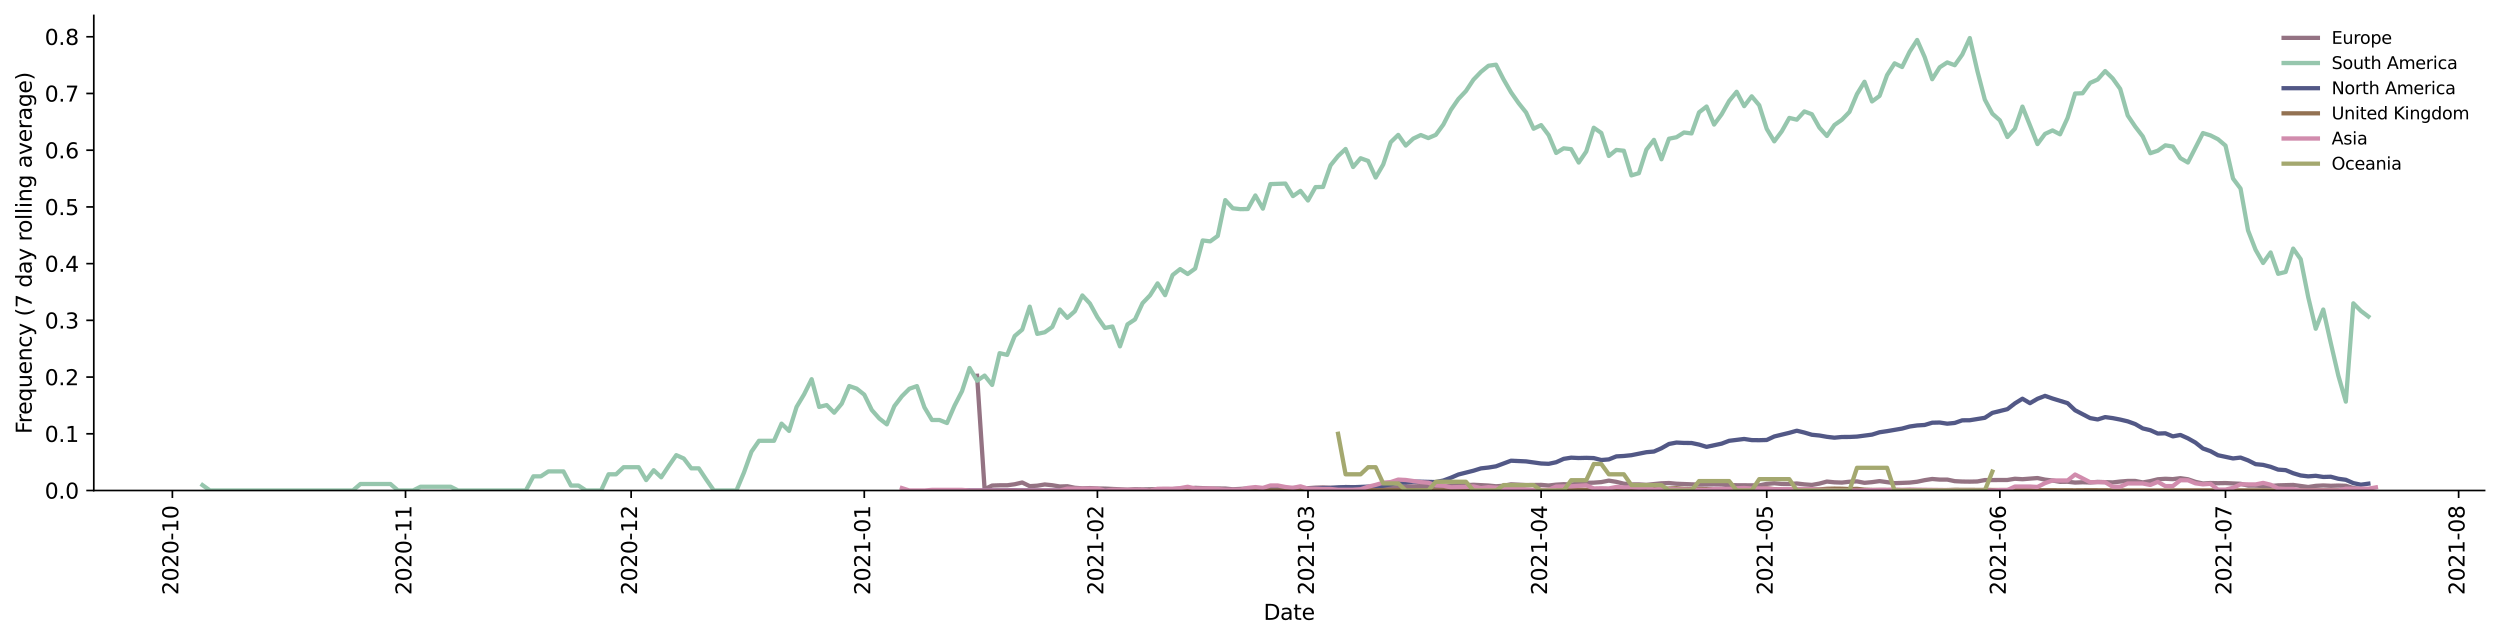 <?xml version="1.0" encoding="utf-8" standalone="no"?>
<!DOCTYPE svg PUBLIC "-//W3C//DTD SVG 1.1//EN"
  "http://www.w3.org/Graphics/SVG/1.1/DTD/svg11.dtd">
<svg height="298.621pt" version="1.1" viewBox="0 0 1166.981 298.621" width="1166.981pt" xmlns="http://www.w3.org/2000/svg" xmlns:xlink="http://www.w3.org/1999/xlink">
 <defs>
  <style type="text/css">*{stroke-linecap:butt;stroke-linejoin:round;}</style>
 </defs>
 <g id="figure_1">
  <g id="patch_1">
   <path d="M 0 298.621 
L 1166.981 298.621 
L 1166.981 0 
L 0 0 
z
" style="fill:#ffffff;"/>
  </g>
  <g id="axes_1">
   <g id="patch_2">
    <path d="M 43.781 228.96 
L 1159.781 228.96 
L 1159.781 7.2 
L 43.781 7.2 
z
" style="fill:#ffffff;"/>
   </g>
   <g id="matplotlib.axis_1">
    <g id="xtick_1">
     <g id="line2d_1">
      <defs>
       <path d="M 0 0 
L 0 3.5 
" id="m484cca2b25" style="stroke:#000000;stroke-width:0.8;"/>
      </defs>
      <g>
       <use style="stroke:#000000;stroke-width:0.8;" x="80.466" xlink:href="#m484cca2b25" y="228.96"/>
      </g>
     </g>
     <g id="text_1">
      <!-- 2020-10 -->
      <g transform="translate(83.226 277.743)rotate(-90)scale(0.1 -0.1)">
       <defs>
        <path d="M 1228 531 
L 3431 531 
L 3431 0 
L 469 0 
L 469 531 
Q 828 903 1448 1529 
Q 2069 2156 2228 2338 
Q 2531 2678 2651 2914 
Q 2772 3150 2772 3378 
Q 2772 3750 2511 3984 
Q 2250 4219 1831 4219 
Q 1534 4219 1204 4116 
Q 875 4013 500 3803 
L 500 4441 
Q 881 4594 1212 4672 
Q 1544 4750 1819 4750 
Q 2544 4750 2975 4387 
Q 3406 4025 3406 3419 
Q 3406 3131 3298 2873 
Q 3191 2616 2906 2266 
Q 2828 2175 2409 1742 
Q 1991 1309 1228 531 
z
" id="DejaVuSans-32" transform="scale(0.016)"/>
        <path d="M 2034 4250 
Q 1547 4250 1301 3770 
Q 1056 3291 1056 2328 
Q 1056 1369 1301 889 
Q 1547 409 2034 409 
Q 2525 409 2770 889 
Q 3016 1369 3016 2328 
Q 3016 3291 2770 3770 
Q 2525 4250 2034 4250 
z
M 2034 4750 
Q 2819 4750 3233 4129 
Q 3647 3509 3647 2328 
Q 3647 1150 3233 529 
Q 2819 -91 2034 -91 
Q 1250 -91 836 529 
Q 422 1150 422 2328 
Q 422 3509 836 4129 
Q 1250 4750 2034 4750 
z
" id="DejaVuSans-30" transform="scale(0.016)"/>
        <path d="M 313 2009 
L 1997 2009 
L 1997 1497 
L 313 1497 
L 313 2009 
z
" id="DejaVuSans-2d" transform="scale(0.016)"/>
        <path d="M 794 531 
L 1825 531 
L 1825 4091 
L 703 3866 
L 703 4441 
L 1819 4666 
L 2450 4666 
L 2450 531 
L 3481 531 
L 3481 0 
L 794 0 
L 794 531 
z
" id="DejaVuSans-31" transform="scale(0.016)"/>
       </defs>
       <use xlink:href="#DejaVuSans-32"/>
       <use x="63.623" xlink:href="#DejaVuSans-30"/>
       <use x="127.246" xlink:href="#DejaVuSans-32"/>
       <use x="190.869" xlink:href="#DejaVuSans-30"/>
       <use x="254.492" xlink:href="#DejaVuSans-2d"/>
       <use x="290.576" xlink:href="#DejaVuSans-31"/>
       <use x="354.199" xlink:href="#DejaVuSans-30"/>
      </g>
     </g>
    </g>
    <g id="xtick_2">
     <g id="line2d_2">
      <g>
       <use style="stroke:#000000;stroke-width:0.8;" x="189.293" xlink:href="#m484cca2b25" y="228.96"/>
      </g>
     </g>
     <g id="text_2">
      <!-- 2020-11 -->
      <g transform="translate(192.052 277.743)rotate(-90)scale(0.1 -0.1)">
       <use xlink:href="#DejaVuSans-32"/>
       <use x="63.623" xlink:href="#DejaVuSans-30"/>
       <use x="127.246" xlink:href="#DejaVuSans-32"/>
       <use x="190.869" xlink:href="#DejaVuSans-30"/>
       <use x="254.492" xlink:href="#DejaVuSans-2d"/>
       <use x="290.576" xlink:href="#DejaVuSans-31"/>
       <use x="354.199" xlink:href="#DejaVuSans-31"/>
      </g>
     </g>
    </g>
    <g id="xtick_3">
     <g id="line2d_3">
      <g>
       <use style="stroke:#000000;stroke-width:0.8;" x="294.609" xlink:href="#m484cca2b25" y="228.96"/>
      </g>
     </g>
     <g id="text_3">
      <!-- 2020-12 -->
      <g transform="translate(297.369 277.743)rotate(-90)scale(0.1 -0.1)">
       <use xlink:href="#DejaVuSans-32"/>
       <use x="63.623" xlink:href="#DejaVuSans-30"/>
       <use x="127.246" xlink:href="#DejaVuSans-32"/>
       <use x="190.869" xlink:href="#DejaVuSans-30"/>
       <use x="254.492" xlink:href="#DejaVuSans-2d"/>
       <use x="290.576" xlink:href="#DejaVuSans-31"/>
       <use x="354.199" xlink:href="#DejaVuSans-32"/>
      </g>
     </g>
    </g>
    <g id="xtick_4">
     <g id="line2d_4">
      <g>
       <use style="stroke:#000000;stroke-width:0.8;" x="403.436" xlink:href="#m484cca2b25" y="228.96"/>
      </g>
     </g>
     <g id="text_4">
      <!-- 2021-01 -->
      <g transform="translate(406.195 277.743)rotate(-90)scale(0.1 -0.1)">
       <use xlink:href="#DejaVuSans-32"/>
       <use x="63.623" xlink:href="#DejaVuSans-30"/>
       <use x="127.246" xlink:href="#DejaVuSans-32"/>
       <use x="190.869" xlink:href="#DejaVuSans-31"/>
       <use x="254.492" xlink:href="#DejaVuSans-2d"/>
       <use x="290.576" xlink:href="#DejaVuSans-30"/>
       <use x="354.199" xlink:href="#DejaVuSans-31"/>
      </g>
     </g>
    </g>
    <g id="xtick_5">
     <g id="line2d_5">
      <g>
       <use style="stroke:#000000;stroke-width:0.8;" x="512.263" xlink:href="#m484cca2b25" y="228.96"/>
      </g>
     </g>
     <g id="text_5">
      <!-- 2021-02 -->
      <g transform="translate(515.022 277.743)rotate(-90)scale(0.1 -0.1)">
       <use xlink:href="#DejaVuSans-32"/>
       <use x="63.623" xlink:href="#DejaVuSans-30"/>
       <use x="127.246" xlink:href="#DejaVuSans-32"/>
       <use x="190.869" xlink:href="#DejaVuSans-31"/>
       <use x="254.492" xlink:href="#DejaVuSans-2d"/>
       <use x="290.576" xlink:href="#DejaVuSans-30"/>
       <use x="354.199" xlink:href="#DejaVuSans-32"/>
      </g>
     </g>
    </g>
    <g id="xtick_6">
     <g id="line2d_6">
      <g>
       <use style="stroke:#000000;stroke-width:0.8;" x="610.558" xlink:href="#m484cca2b25" y="228.96"/>
      </g>
     </g>
     <g id="text_6">
      <!-- 2021-03 -->
      <g transform="translate(613.317 277.743)rotate(-90)scale(0.1 -0.1)">
       <defs>
        <path d="M 2597 2516 
Q 3050 2419 3304 2112 
Q 3559 1806 3559 1356 
Q 3559 666 3084 287 
Q 2609 -91 1734 -91 
Q 1441 -91 1130 -33 
Q 819 25 488 141 
L 488 750 
Q 750 597 1062 519 
Q 1375 441 1716 441 
Q 2309 441 2620 675 
Q 2931 909 2931 1356 
Q 2931 1769 2642 2001 
Q 2353 2234 1838 2234 
L 1294 2234 
L 1294 2753 
L 1863 2753 
Q 2328 2753 2575 2939 
Q 2822 3125 2822 3475 
Q 2822 3834 2567 4026 
Q 2313 4219 1838 4219 
Q 1578 4219 1281 4162 
Q 984 4106 628 3988 
L 628 4550 
Q 988 4650 1302 4700 
Q 1616 4750 1894 4750 
Q 2613 4750 3031 4423 
Q 3450 4097 3450 3541 
Q 3450 3153 3228 2886 
Q 3006 2619 2597 2516 
z
" id="DejaVuSans-33" transform="scale(0.016)"/>
       </defs>
       <use xlink:href="#DejaVuSans-32"/>
       <use x="63.623" xlink:href="#DejaVuSans-30"/>
       <use x="127.246" xlink:href="#DejaVuSans-32"/>
       <use x="190.869" xlink:href="#DejaVuSans-31"/>
       <use x="254.492" xlink:href="#DejaVuSans-2d"/>
       <use x="290.576" xlink:href="#DejaVuSans-30"/>
       <use x="354.199" xlink:href="#DejaVuSans-33"/>
      </g>
     </g>
    </g>
    <g id="xtick_7">
     <g id="line2d_7">
      <g>
       <use style="stroke:#000000;stroke-width:0.8;" x="719.384" xlink:href="#m484cca2b25" y="228.96"/>
      </g>
     </g>
     <g id="text_7">
      <!-- 2021-04 -->
      <g transform="translate(722.144 277.743)rotate(-90)scale(0.1 -0.1)">
       <defs>
        <path d="M 2419 4116 
L 825 1625 
L 2419 1625 
L 2419 4116 
z
M 2253 4666 
L 3047 4666 
L 3047 1625 
L 3713 1625 
L 3713 1100 
L 3047 1100 
L 3047 0 
L 2419 0 
L 2419 1100 
L 313 1100 
L 313 1709 
L 2253 4666 
z
" id="DejaVuSans-34" transform="scale(0.016)"/>
       </defs>
       <use xlink:href="#DejaVuSans-32"/>
       <use x="63.623" xlink:href="#DejaVuSans-30"/>
       <use x="127.246" xlink:href="#DejaVuSans-32"/>
       <use x="190.869" xlink:href="#DejaVuSans-31"/>
       <use x="254.492" xlink:href="#DejaVuSans-2d"/>
       <use x="290.576" xlink:href="#DejaVuSans-30"/>
       <use x="354.199" xlink:href="#DejaVuSans-34"/>
      </g>
     </g>
    </g>
    <g id="xtick_8">
     <g id="line2d_8">
      <g>
       <use style="stroke:#000000;stroke-width:0.8;" x="824.7" xlink:href="#m484cca2b25" y="228.96"/>
      </g>
     </g>
     <g id="text_8">
      <!-- 2021-05 -->
      <g transform="translate(827.46 277.743)rotate(-90)scale(0.1 -0.1)">
       <defs>
        <path d="M 691 4666 
L 3169 4666 
L 3169 4134 
L 1269 4134 
L 1269 2991 
Q 1406 3038 1543 3061 
Q 1681 3084 1819 3084 
Q 2600 3084 3056 2656 
Q 3513 2228 3513 1497 
Q 3513 744 3044 326 
Q 2575 -91 1722 -91 
Q 1428 -91 1123 -41 
Q 819 9 494 109 
L 494 744 
Q 775 591 1075 516 
Q 1375 441 1709 441 
Q 2250 441 2565 725 
Q 2881 1009 2881 1497 
Q 2881 1984 2565 2268 
Q 2250 2553 1709 2553 
Q 1456 2553 1204 2497 
Q 953 2441 691 2322 
L 691 4666 
z
" id="DejaVuSans-35" transform="scale(0.016)"/>
       </defs>
       <use xlink:href="#DejaVuSans-32"/>
       <use x="63.623" xlink:href="#DejaVuSans-30"/>
       <use x="127.246" xlink:href="#DejaVuSans-32"/>
       <use x="190.869" xlink:href="#DejaVuSans-31"/>
       <use x="254.492" xlink:href="#DejaVuSans-2d"/>
       <use x="290.576" xlink:href="#DejaVuSans-30"/>
       <use x="354.199" xlink:href="#DejaVuSans-35"/>
      </g>
     </g>
    </g>
    <g id="xtick_9">
     <g id="line2d_9">
      <g>
       <use style="stroke:#000000;stroke-width:0.8;" x="933.527" xlink:href="#m484cca2b25" y="228.96"/>
      </g>
     </g>
     <g id="text_9">
      <!-- 2021-06 -->
      <g transform="translate(936.286 277.743)rotate(-90)scale(0.1 -0.1)">
       <defs>
        <path d="M 2113 2584 
Q 1688 2584 1439 2293 
Q 1191 2003 1191 1497 
Q 1191 994 1439 701 
Q 1688 409 2113 409 
Q 2538 409 2786 701 
Q 3034 994 3034 1497 
Q 3034 2003 2786 2293 
Q 2538 2584 2113 2584 
z
M 3366 4563 
L 3366 3988 
Q 3128 4100 2886 4159 
Q 2644 4219 2406 4219 
Q 1781 4219 1451 3797 
Q 1122 3375 1075 2522 
Q 1259 2794 1537 2939 
Q 1816 3084 2150 3084 
Q 2853 3084 3261 2657 
Q 3669 2231 3669 1497 
Q 3669 778 3244 343 
Q 2819 -91 2113 -91 
Q 1303 -91 875 529 
Q 447 1150 447 2328 
Q 447 3434 972 4092 
Q 1497 4750 2381 4750 
Q 2619 4750 2861 4703 
Q 3103 4656 3366 4563 
z
" id="DejaVuSans-36" transform="scale(0.016)"/>
       </defs>
       <use xlink:href="#DejaVuSans-32"/>
       <use x="63.623" xlink:href="#DejaVuSans-30"/>
       <use x="127.246" xlink:href="#DejaVuSans-32"/>
       <use x="190.869" xlink:href="#DejaVuSans-31"/>
       <use x="254.492" xlink:href="#DejaVuSans-2d"/>
       <use x="290.576" xlink:href="#DejaVuSans-30"/>
       <use x="354.199" xlink:href="#DejaVuSans-36"/>
      </g>
     </g>
    </g>
    <g id="xtick_10">
     <g id="line2d_10">
      <g>
       <use style="stroke:#000000;stroke-width:0.8;" x="1038.843" xlink:href="#m484cca2b25" y="228.96"/>
      </g>
     </g>
     <g id="text_10">
      <!-- 2021-07 -->
      <g transform="translate(1041.603 277.743)rotate(-90)scale(0.1 -0.1)">
       <defs>
        <path d="M 525 4666 
L 3525 4666 
L 3525 4397 
L 1831 0 
L 1172 0 
L 2766 4134 
L 525 4134 
L 525 4666 
z
" id="DejaVuSans-37" transform="scale(0.016)"/>
       </defs>
       <use xlink:href="#DejaVuSans-32"/>
       <use x="63.623" xlink:href="#DejaVuSans-30"/>
       <use x="127.246" xlink:href="#DejaVuSans-32"/>
       <use x="190.869" xlink:href="#DejaVuSans-31"/>
       <use x="254.492" xlink:href="#DejaVuSans-2d"/>
       <use x="290.576" xlink:href="#DejaVuSans-30"/>
       <use x="354.199" xlink:href="#DejaVuSans-37"/>
      </g>
     </g>
    </g>
    <g id="xtick_11">
     <g id="line2d_11">
      <g>
       <use style="stroke:#000000;stroke-width:0.8;" x="1147.67" xlink:href="#m484cca2b25" y="228.96"/>
      </g>
     </g>
     <g id="text_11">
      <!-- 2021-08 -->
      <g transform="translate(1150.429 277.743)rotate(-90)scale(0.1 -0.1)">
       <defs>
        <path d="M 2034 2216 
Q 1584 2216 1326 1975 
Q 1069 1734 1069 1313 
Q 1069 891 1326 650 
Q 1584 409 2034 409 
Q 2484 409 2743 651 
Q 3003 894 3003 1313 
Q 3003 1734 2745 1975 
Q 2488 2216 2034 2216 
z
M 1403 2484 
Q 997 2584 770 2862 
Q 544 3141 544 3541 
Q 544 4100 942 4425 
Q 1341 4750 2034 4750 
Q 2731 4750 3128 4425 
Q 3525 4100 3525 3541 
Q 3525 3141 3298 2862 
Q 3072 2584 2669 2484 
Q 3125 2378 3379 2068 
Q 3634 1759 3634 1313 
Q 3634 634 3220 271 
Q 2806 -91 2034 -91 
Q 1263 -91 848 271 
Q 434 634 434 1313 
Q 434 1759 690 2068 
Q 947 2378 1403 2484 
z
M 1172 3481 
Q 1172 3119 1398 2916 
Q 1625 2713 2034 2713 
Q 2441 2713 2670 2916 
Q 2900 3119 2900 3481 
Q 2900 3844 2670 4047 
Q 2441 4250 2034 4250 
Q 1625 4250 1398 4047 
Q 1172 3844 1172 3481 
z
" id="DejaVuSans-38" transform="scale(0.016)"/>
       </defs>
       <use xlink:href="#DejaVuSans-32"/>
       <use x="63.623" xlink:href="#DejaVuSans-30"/>
       <use x="127.246" xlink:href="#DejaVuSans-32"/>
       <use x="190.869" xlink:href="#DejaVuSans-31"/>
       <use x="254.492" xlink:href="#DejaVuSans-2d"/>
       <use x="290.576" xlink:href="#DejaVuSans-30"/>
       <use x="354.199" xlink:href="#DejaVuSans-38"/>
      </g>
     </g>
    </g>
    <g id="text_12">
     <!-- Date -->
     <g transform="translate(589.83 289.341)scale(0.1 -0.1)">
      <defs>
       <path d="M 1259 4147 
L 1259 519 
L 2022 519 
Q 2988 519 3436 956 
Q 3884 1394 3884 2338 
Q 3884 3275 3436 3711 
Q 2988 4147 2022 4147 
L 1259 4147 
z
M 628 4666 
L 1925 4666 
Q 3281 4666 3915 4102 
Q 4550 3538 4550 2338 
Q 4550 1131 3912 565 
Q 3275 0 1925 0 
L 628 0 
L 628 4666 
z
" id="DejaVuSans-44" transform="scale(0.016)"/>
       <path d="M 2194 1759 
Q 1497 1759 1228 1600 
Q 959 1441 959 1056 
Q 959 750 1161 570 
Q 1363 391 1709 391 
Q 2188 391 2477 730 
Q 2766 1069 2766 1631 
L 2766 1759 
L 2194 1759 
z
M 3341 1997 
L 3341 0 
L 2766 0 
L 2766 531 
Q 2569 213 2275 61 
Q 1981 -91 1556 -91 
Q 1019 -91 701 211 
Q 384 513 384 1019 
Q 384 1609 779 1909 
Q 1175 2209 1959 2209 
L 2766 2209 
L 2766 2266 
Q 2766 2663 2505 2880 
Q 2244 3097 1772 3097 
Q 1472 3097 1187 3025 
Q 903 2953 641 2809 
L 641 3341 
Q 956 3463 1253 3523 
Q 1550 3584 1831 3584 
Q 2591 3584 2966 3190 
Q 3341 2797 3341 1997 
z
" id="DejaVuSans-61" transform="scale(0.016)"/>
       <path d="M 1172 4494 
L 1172 3500 
L 2356 3500 
L 2356 3053 
L 1172 3053 
L 1172 1153 
Q 1172 725 1289 603 
Q 1406 481 1766 481 
L 2356 481 
L 2356 0 
L 1766 0 
Q 1100 0 847 248 
Q 594 497 594 1153 
L 594 3053 
L 172 3053 
L 172 3500 
L 594 3500 
L 594 4494 
L 1172 4494 
z
" id="DejaVuSans-74" transform="scale(0.016)"/>
       <path d="M 3597 1894 
L 3597 1613 
L 953 1613 
Q 991 1019 1311 708 
Q 1631 397 2203 397 
Q 2534 397 2845 478 
Q 3156 559 3463 722 
L 3463 178 
Q 3153 47 2828 -22 
Q 2503 -91 2169 -91 
Q 1331 -91 842 396 
Q 353 884 353 1716 
Q 353 2575 817 3079 
Q 1281 3584 2069 3584 
Q 2775 3584 3186 3129 
Q 3597 2675 3597 1894 
z
M 3022 2063 
Q 3016 2534 2758 2815 
Q 2500 3097 2075 3097 
Q 1594 3097 1305 2825 
Q 1016 2553 972 2059 
L 3022 2063 
z
" id="DejaVuSans-65" transform="scale(0.016)"/>
      </defs>
      <use xlink:href="#DejaVuSans-44"/>
      <use x="77.002" xlink:href="#DejaVuSans-61"/>
      <use x="138.281" xlink:href="#DejaVuSans-74"/>
      <use x="177.49" xlink:href="#DejaVuSans-65"/>
     </g>
    </g>
   </g>
   <g id="matplotlib.axis_2">
    <g id="ytick_1">
     <g id="line2d_12">
      <defs>
       <path d="M 0 0 
L -3.5 0 
" id="m035d9439de" style="stroke:#000000;stroke-width:0.8;"/>
      </defs>
      <g>
       <use style="stroke:#000000;stroke-width:0.8;" x="43.781" xlink:href="#m035d9439de" y="228.96"/>
      </g>
     </g>
     <g id="text_13">
      <!-- 0.0 -->
      <g transform="translate(20.878 232.759)scale(0.1 -0.1)">
       <defs>
        <path d="M 684 794 
L 1344 794 
L 1344 0 
L 684 0 
L 684 794 
z
" id="DejaVuSans-2e" transform="scale(0.016)"/>
       </defs>
       <use xlink:href="#DejaVuSans-30"/>
       <use x="63.623" xlink:href="#DejaVuSans-2e"/>
       <use x="95.41" xlink:href="#DejaVuSans-30"/>
      </g>
     </g>
    </g>
    <g id="ytick_2">
     <g id="line2d_13">
      <g>
       <use style="stroke:#000000;stroke-width:0.8;" x="43.781" xlink:href="#m035d9439de" y="202.485"/>
      </g>
     </g>
     <g id="text_14">
      <!-- 0.1 -->
      <g transform="translate(20.878 206.285)scale(0.1 -0.1)">
       <use xlink:href="#DejaVuSans-30"/>
       <use x="63.623" xlink:href="#DejaVuSans-2e"/>
       <use x="95.41" xlink:href="#DejaVuSans-31"/>
      </g>
     </g>
    </g>
    <g id="ytick_3">
     <g id="line2d_14">
      <g>
       <use style="stroke:#000000;stroke-width:0.8;" x="43.781" xlink:href="#m035d9439de" y="176.011"/>
      </g>
     </g>
     <g id="text_15">
      <!-- 0.2 -->
      <g transform="translate(20.878 179.81)scale(0.1 -0.1)">
       <use xlink:href="#DejaVuSans-30"/>
       <use x="63.623" xlink:href="#DejaVuSans-2e"/>
       <use x="95.41" xlink:href="#DejaVuSans-32"/>
      </g>
     </g>
    </g>
    <g id="ytick_4">
     <g id="line2d_15">
      <g>
       <use style="stroke:#000000;stroke-width:0.8;" x="43.781" xlink:href="#m035d9439de" y="149.536"/>
      </g>
     </g>
     <g id="text_16">
      <!-- 0.3 -->
      <g transform="translate(20.878 153.335)scale(0.1 -0.1)">
       <use xlink:href="#DejaVuSans-30"/>
       <use x="63.623" xlink:href="#DejaVuSans-2e"/>
       <use x="95.41" xlink:href="#DejaVuSans-33"/>
      </g>
     </g>
    </g>
    <g id="ytick_5">
     <g id="line2d_16">
      <g>
       <use style="stroke:#000000;stroke-width:0.8;" x="43.781" xlink:href="#m035d9439de" y="123.061"/>
      </g>
     </g>
     <g id="text_17">
      <!-- 0.4 -->
      <g transform="translate(20.878 126.861)scale(0.1 -0.1)">
       <use xlink:href="#DejaVuSans-30"/>
       <use x="63.623" xlink:href="#DejaVuSans-2e"/>
       <use x="95.41" xlink:href="#DejaVuSans-34"/>
      </g>
     </g>
    </g>
    <g id="ytick_6">
     <g id="line2d_17">
      <g>
       <use style="stroke:#000000;stroke-width:0.8;" x="43.781" xlink:href="#m035d9439de" y="96.587"/>
      </g>
     </g>
     <g id="text_18">
      <!-- 0.5 -->
      <g transform="translate(20.878 100.386)scale(0.1 -0.1)">
       <use xlink:href="#DejaVuSans-30"/>
       <use x="63.623" xlink:href="#DejaVuSans-2e"/>
       <use x="95.41" xlink:href="#DejaVuSans-35"/>
      </g>
     </g>
    </g>
    <g id="ytick_7">
     <g id="line2d_18">
      <g>
       <use style="stroke:#000000;stroke-width:0.8;" x="43.781" xlink:href="#m035d9439de" y="70.112"/>
      </g>
     </g>
     <g id="text_19">
      <!-- 0.6 -->
      <g transform="translate(20.878 73.911)scale(0.1 -0.1)">
       <use xlink:href="#DejaVuSans-30"/>
       <use x="63.623" xlink:href="#DejaVuSans-2e"/>
       <use x="95.41" xlink:href="#DejaVuSans-36"/>
      </g>
     </g>
    </g>
    <g id="ytick_8">
     <g id="line2d_19">
      <g>
       <use style="stroke:#000000;stroke-width:0.8;" x="43.781" xlink:href="#m035d9439de" y="43.637"/>
      </g>
     </g>
     <g id="text_20">
      <!-- 0.7 -->
      <g transform="translate(20.878 47.436)scale(0.1 -0.1)">
       <use xlink:href="#DejaVuSans-30"/>
       <use x="63.623" xlink:href="#DejaVuSans-2e"/>
       <use x="95.41" xlink:href="#DejaVuSans-37"/>
      </g>
     </g>
    </g>
    <g id="ytick_9">
     <g id="line2d_20">
      <g>
       <use style="stroke:#000000;stroke-width:0.8;" x="43.781" xlink:href="#m035d9439de" y="17.163"/>
      </g>
     </g>
     <g id="text_21">
      <!-- 0.8 -->
      <g transform="translate(20.878 20.962)scale(0.1 -0.1)">
       <use xlink:href="#DejaVuSans-30"/>
       <use x="63.623" xlink:href="#DejaVuSans-2e"/>
       <use x="95.41" xlink:href="#DejaVuSans-38"/>
      </g>
     </g>
    </g>
    <g id="text_22">
     <!-- Frequency (7 day rolling average) -->
     <g transform="translate(14.798 202.529)rotate(-90)scale(0.1 -0.1)">
      <defs>
       <path d="M 628 4666 
L 3309 4666 
L 3309 4134 
L 1259 4134 
L 1259 2759 
L 3109 2759 
L 3109 2228 
L 1259 2228 
L 1259 0 
L 628 0 
L 628 4666 
z
" id="DejaVuSans-46" transform="scale(0.016)"/>
       <path d="M 2631 2963 
Q 2534 3019 2420 3045 
Q 2306 3072 2169 3072 
Q 1681 3072 1420 2755 
Q 1159 2438 1159 1844 
L 1159 0 
L 581 0 
L 581 3500 
L 1159 3500 
L 1159 2956 
Q 1341 3275 1631 3429 
Q 1922 3584 2338 3584 
Q 2397 3584 2469 3576 
Q 2541 3569 2628 3553 
L 2631 2963 
z
" id="DejaVuSans-72" transform="scale(0.016)"/>
       <path d="M 947 1747 
Q 947 1113 1208 752 
Q 1469 391 1925 391 
Q 2381 391 2643 752 
Q 2906 1113 2906 1747 
Q 2906 2381 2643 2742 
Q 2381 3103 1925 3103 
Q 1469 3103 1208 2742 
Q 947 2381 947 1747 
z
M 2906 525 
Q 2725 213 2448 61 
Q 2172 -91 1784 -91 
Q 1150 -91 751 415 
Q 353 922 353 1747 
Q 353 2572 751 3078 
Q 1150 3584 1784 3584 
Q 2172 3584 2448 3432 
Q 2725 3281 2906 2969 
L 2906 3500 
L 3481 3500 
L 3481 -1331 
L 2906 -1331 
L 2906 525 
z
" id="DejaVuSans-71" transform="scale(0.016)"/>
       <path d="M 544 1381 
L 544 3500 
L 1119 3500 
L 1119 1403 
Q 1119 906 1312 657 
Q 1506 409 1894 409 
Q 2359 409 2629 706 
Q 2900 1003 2900 1516 
L 2900 3500 
L 3475 3500 
L 3475 0 
L 2900 0 
L 2900 538 
Q 2691 219 2414 64 
Q 2138 -91 1772 -91 
Q 1169 -91 856 284 
Q 544 659 544 1381 
z
M 1991 3584 
L 1991 3584 
z
" id="DejaVuSans-75" transform="scale(0.016)"/>
       <path d="M 3513 2113 
L 3513 0 
L 2938 0 
L 2938 2094 
Q 2938 2591 2744 2837 
Q 2550 3084 2163 3084 
Q 1697 3084 1428 2787 
Q 1159 2491 1159 1978 
L 1159 0 
L 581 0 
L 581 3500 
L 1159 3500 
L 1159 2956 
Q 1366 3272 1645 3428 
Q 1925 3584 2291 3584 
Q 2894 3584 3203 3211 
Q 3513 2838 3513 2113 
z
" id="DejaVuSans-6e" transform="scale(0.016)"/>
       <path d="M 3122 3366 
L 3122 2828 
Q 2878 2963 2633 3030 
Q 2388 3097 2138 3097 
Q 1578 3097 1268 2742 
Q 959 2388 959 1747 
Q 959 1106 1268 751 
Q 1578 397 2138 397 
Q 2388 397 2633 464 
Q 2878 531 3122 666 
L 3122 134 
Q 2881 22 2623 -34 
Q 2366 -91 2075 -91 
Q 1284 -91 818 406 
Q 353 903 353 1747 
Q 353 2603 823 3093 
Q 1294 3584 2113 3584 
Q 2378 3584 2631 3529 
Q 2884 3475 3122 3366 
z
" id="DejaVuSans-63" transform="scale(0.016)"/>
       <path d="M 2059 -325 
Q 1816 -950 1584 -1140 
Q 1353 -1331 966 -1331 
L 506 -1331 
L 506 -850 
L 844 -850 
Q 1081 -850 1212 -737 
Q 1344 -625 1503 -206 
L 1606 56 
L 191 3500 
L 800 3500 
L 1894 763 
L 2988 3500 
L 3597 3500 
L 2059 -325 
z
" id="DejaVuSans-79" transform="scale(0.016)"/>
       <path id="DejaVuSans-20" transform="scale(0.016)"/>
       <path d="M 1984 4856 
Q 1566 4138 1362 3434 
Q 1159 2731 1159 2009 
Q 1159 1288 1364 580 
Q 1569 -128 1984 -844 
L 1484 -844 
Q 1016 -109 783 600 
Q 550 1309 550 2009 
Q 550 2706 781 3412 
Q 1013 4119 1484 4856 
L 1984 4856 
z
" id="DejaVuSans-28" transform="scale(0.016)"/>
       <path d="M 2906 2969 
L 2906 4863 
L 3481 4863 
L 3481 0 
L 2906 0 
L 2906 525 
Q 2725 213 2448 61 
Q 2172 -91 1784 -91 
Q 1150 -91 751 415 
Q 353 922 353 1747 
Q 353 2572 751 3078 
Q 1150 3584 1784 3584 
Q 2172 3584 2448 3432 
Q 2725 3281 2906 2969 
z
M 947 1747 
Q 947 1113 1208 752 
Q 1469 391 1925 391 
Q 2381 391 2643 752 
Q 2906 1113 2906 1747 
Q 2906 2381 2643 2742 
Q 2381 3103 1925 3103 
Q 1469 3103 1208 2742 
Q 947 2381 947 1747 
z
" id="DejaVuSans-64" transform="scale(0.016)"/>
       <path d="M 1959 3097 
Q 1497 3097 1228 2736 
Q 959 2375 959 1747 
Q 959 1119 1226 758 
Q 1494 397 1959 397 
Q 2419 397 2687 759 
Q 2956 1122 2956 1747 
Q 2956 2369 2687 2733 
Q 2419 3097 1959 3097 
z
M 1959 3584 
Q 2709 3584 3137 3096 
Q 3566 2609 3566 1747 
Q 3566 888 3137 398 
Q 2709 -91 1959 -91 
Q 1206 -91 779 398 
Q 353 888 353 1747 
Q 353 2609 779 3096 
Q 1206 3584 1959 3584 
z
" id="DejaVuSans-6f" transform="scale(0.016)"/>
       <path d="M 603 4863 
L 1178 4863 
L 1178 0 
L 603 0 
L 603 4863 
z
" id="DejaVuSans-6c" transform="scale(0.016)"/>
       <path d="M 603 3500 
L 1178 3500 
L 1178 0 
L 603 0 
L 603 3500 
z
M 603 4863 
L 1178 4863 
L 1178 4134 
L 603 4134 
L 603 4863 
z
" id="DejaVuSans-69" transform="scale(0.016)"/>
       <path d="M 2906 1791 
Q 2906 2416 2648 2759 
Q 2391 3103 1925 3103 
Q 1463 3103 1205 2759 
Q 947 2416 947 1791 
Q 947 1169 1205 825 
Q 1463 481 1925 481 
Q 2391 481 2648 825 
Q 2906 1169 2906 1791 
z
M 3481 434 
Q 3481 -459 3084 -895 
Q 2688 -1331 1869 -1331 
Q 1566 -1331 1297 -1286 
Q 1028 -1241 775 -1147 
L 775 -588 
Q 1028 -725 1275 -790 
Q 1522 -856 1778 -856 
Q 2344 -856 2625 -561 
Q 2906 -266 2906 331 
L 2906 616 
Q 2728 306 2450 153 
Q 2172 0 1784 0 
Q 1141 0 747 490 
Q 353 981 353 1791 
Q 353 2603 747 3093 
Q 1141 3584 1784 3584 
Q 2172 3584 2450 3431 
Q 2728 3278 2906 2969 
L 2906 3500 
L 3481 3500 
L 3481 434 
z
" id="DejaVuSans-67" transform="scale(0.016)"/>
       <path d="M 191 3500 
L 800 3500 
L 1894 563 
L 2988 3500 
L 3597 3500 
L 2284 0 
L 1503 0 
L 191 3500 
z
" id="DejaVuSans-76" transform="scale(0.016)"/>
       <path d="M 513 4856 
L 1013 4856 
Q 1481 4119 1714 3412 
Q 1947 2706 1947 2009 
Q 1947 1309 1714 600 
Q 1481 -109 1013 -844 
L 513 -844 
Q 928 -128 1133 580 
Q 1338 1288 1338 2009 
Q 1338 2731 1133 3434 
Q 928 4138 513 4856 
z
" id="DejaVuSans-29" transform="scale(0.016)"/>
      </defs>
      <use xlink:href="#DejaVuSans-46"/>
      <use x="50.27" xlink:href="#DejaVuSans-72"/>
      <use x="89.133" xlink:href="#DejaVuSans-65"/>
      <use x="150.656" xlink:href="#DejaVuSans-71"/>
      <use x="214.133" xlink:href="#DejaVuSans-75"/>
      <use x="277.512" xlink:href="#DejaVuSans-65"/>
      <use x="339.035" xlink:href="#DejaVuSans-6e"/>
      <use x="402.414" xlink:href="#DejaVuSans-63"/>
      <use x="457.395" xlink:href="#DejaVuSans-79"/>
      <use x="516.574" xlink:href="#DejaVuSans-20"/>
      <use x="548.361" xlink:href="#DejaVuSans-28"/>
      <use x="587.375" xlink:href="#DejaVuSans-37"/>
      <use x="650.998" xlink:href="#DejaVuSans-20"/>
      <use x="682.785" xlink:href="#DejaVuSans-64"/>
      <use x="746.262" xlink:href="#DejaVuSans-61"/>
      <use x="807.541" xlink:href="#DejaVuSans-79"/>
      <use x="866.721" xlink:href="#DejaVuSans-20"/>
      <use x="898.508" xlink:href="#DejaVuSans-72"/>
      <use x="937.371" xlink:href="#DejaVuSans-6f"/>
      <use x="998.553" xlink:href="#DejaVuSans-6c"/>
      <use x="1026.336" xlink:href="#DejaVuSans-6c"/>
      <use x="1054.119" xlink:href="#DejaVuSans-69"/>
      <use x="1081.902" xlink:href="#DejaVuSans-6e"/>
      <use x="1145.281" xlink:href="#DejaVuSans-67"/>
      <use x="1208.758" xlink:href="#DejaVuSans-20"/>
      <use x="1240.545" xlink:href="#DejaVuSans-61"/>
      <use x="1301.824" xlink:href="#DejaVuSans-76"/>
      <use x="1361.004" xlink:href="#DejaVuSans-65"/>
      <use x="1422.527" xlink:href="#DejaVuSans-72"/>
      <use x="1463.641" xlink:href="#DejaVuSans-61"/>
      <use x="1524.92" xlink:href="#DejaVuSans-67"/>
      <use x="1588.396" xlink:href="#DejaVuSans-65"/>
      <use x="1649.92" xlink:href="#DejaVuSans-29"/>
     </g>
    </g>
   </g>
   <g id="line2d_21">
    <path clip-path="url(#p19cb46451b)" d="M 456.094 175.409 
L 459.604 228.358 
L 463.115 226.65 
L 466.626 226.527 
L 470.136 226.527 
L 473.647 226.05 
L 477.157 225.227 
L 480.668 226.935 
L 484.178 226.714 
L 487.689 226.149 
L 491.199 226.506 
L 494.71 227.092 
L 498.22 226.971 
L 501.731 227.701 
L 505.241 227.959 
L 508.752 227.837 
L 512.263 228.028 
L 515.773 228.068 
L 526.305 228.583 
L 529.815 228.372 
L 533.326 228.453 
L 543.857 228.256 
L 547.368 228.298 
L 550.878 228.108 
L 554.389 228.127 
L 557.9 227.716 
L 564.921 228.004 
L 571.942 228.042 
L 575.452 228.408 
L 582.473 228.017 
L 585.984 228.108 
L 593.005 227.902 
L 596.515 227.924 
L 600.026 228.128 
L 603.537 227.792 
L 607.047 227.741 
L 610.558 227.882 
L 614.068 227.628 
L 617.579 227.515 
L 621.089 227.707 
L 624.6 227.757 
L 628.11 227.336 
L 638.642 227.567 
L 642.152 227.557 
L 645.663 227.809 
L 649.174 227.877 
L 656.195 226.999 
L 659.705 227.03 
L 666.726 226.792 
L 670.237 227.18 
L 673.747 227.235 
L 677.258 226.725 
L 680.768 226.412 
L 684.279 226.471 
L 687.789 226.289 
L 694.811 226.643 
L 698.321 226.99 
L 701.832 226.766 
L 705.342 226.075 
L 712.363 226.432 
L 719.384 226.345 
L 722.895 226.637 
L 726.405 226.241 
L 729.916 226.022 
L 733.426 226.164 
L 740.447 225.392 
L 743.958 225.298 
L 747.469 225.036 
L 750.979 224.353 
L 754.49 224.922 
L 758 225.784 
L 761.511 226.139 
L 765.021 226.113 
L 768.532 226.327 
L 775.553 225.605 
L 779.063 225.471 
L 782.574 225.808 
L 793.106 226.22 
L 800.127 226.118 
L 803.637 226.171 
L 807.148 226.483 
L 821.19 226.577 
L 824.7 225.877 
L 828.211 225.585 
L 831.721 225.905 
L 835.232 225.926 
L 838.743 225.689 
L 842.253 226.103 
L 845.764 226.363 
L 849.274 225.737 
L 852.785 224.791 
L 856.295 225.137 
L 859.806 225.267 
L 863.316 224.868 
L 866.827 224.706 
L 870.337 225.384 
L 873.848 225.06 
L 877.358 224.576 
L 884.38 225.545 
L 891.401 225.27 
L 894.911 224.871 
L 898.422 224.134 
L 901.932 223.587 
L 905.443 223.875 
L 908.953 223.861 
L 912.464 224.602 
L 915.974 224.779 
L 919.485 224.828 
L 922.995 224.748 
L 926.506 224.1 
L 937.038 224.05 
L 940.548 223.479 
L 944.059 223.693 
L 951.08 223.145 
L 954.59 223.887 
L 958.101 224.295 
L 961.611 224.922 
L 965.122 224.869 
L 968.632 225.267 
L 972.143 225.115 
L 975.654 225.221 
L 979.164 224.942 
L 986.185 225.189 
L 989.696 224.783 
L 993.206 224.506 
L 996.717 224.509 
L 1000.227 225.194 
L 1003.738 224.585 
L 1007.248 223.731 
L 1010.759 223.489 
L 1014.269 223.663 
L 1017.78 223.209 
L 1021.291 223.721 
L 1024.801 224.923 
L 1028.312 225.704 
L 1031.822 225.476 
L 1035.333 225.553 
L 1038.843 225.488 
L 1045.864 225.832 
L 1049.375 226.659 
L 1052.885 226.69 
L 1056.396 226.864 
L 1059.906 226.872 
L 1063.417 226.561 
L 1070.438 226.373 
L 1077.459 227.333 
L 1080.97 226.795 
L 1084.48 226.607 
L 1087.991 226.771 
L 1091.501 226.66 
L 1095.012 226.765 
L 1098.522 227.816 
L 1102.033 228.223 
L 1105.543 228.387 
L 1105.543 228.387 
" style="fill:none;stroke:#947383;stroke-linecap:square;stroke-width:2;"/>
   </g>
   <g id="line2d_22">
    <path clip-path="url(#p19cb46451b)" d="M 94.509 226.439 
L 98.019 228.96 
L 164.719 228.96 
L 168.23 225.934 
L 182.272 225.934 
L 185.783 228.96 
L 192.804 228.96 
L 196.314 227.195 
L 210.356 227.195 
L 213.867 228.96 
L 245.462 228.96 
L 248.972 222.341 
L 252.483 222.341 
L 255.993 220.039 
L 263.014 220.039 
L 266.525 226.658 
L 270.035 226.658 
L 273.546 228.96 
L 280.567 228.96 
L 284.078 221.396 
L 287.588 221.396 
L 291.099 218.086 
L 298.12 218.086 
L 301.63 224.093 
L 305.141 219.489 
L 308.651 222.798 
L 312.162 217.503 
L 315.672 212.461 
L 319.183 214.018 
L 322.693 218.622 
L 326.204 218.622 
L 329.715 223.917 
L 333.225 228.96 
L 343.757 228.96 
L 347.267 220.6 
L 350.778 210.846 
L 354.288 205.754 
L 361.309 205.754 
L 364.82 197.749 
L 368.33 201.149 
L 371.841 189.948 
L 375.352 184.065 
L 378.862 177.005 
L 382.373 189.955 
L 385.883 189.088 
L 389.394 192.646 
L 392.904 188.443 
L 396.415 180.207 
L 399.925 181.417 
L 403.436 184.225 
L 406.946 191.386 
L 410.457 195.362 
L 413.967 198.083 
L 417.478 189.573 
L 420.989 184.973 
L 424.499 181.469 
L 428.01 180.225 
L 431.52 190.153 
L 435.031 196.055 
L 438.541 196.055 
L 442.052 197.469 
L 445.562 189.379 
L 449.073 182.571 
L 452.583 171.76 
L 456.094 177.704 
L 459.604 175.325 
L 463.115 179.686 
L 466.626 164.853 
L 470.136 165.651 
L 473.647 156.867 
L 477.157 153.863 
L 480.668 143.143 
L 484.178 155.849 
L 487.689 155.101 
L 491.199 152.615 
L 494.71 144.481 
L 498.22 148.362 
L 501.731 145.282 
L 505.241 137.911 
L 508.752 141.661 
L 512.263 148.076 
L 515.773 153.083 
L 519.284 152.406 
L 522.794 161.667 
L 526.305 151.415 
L 529.815 149.099 
L 533.326 141.517 
L 536.836 137.85 
L 540.347 132.28 
L 543.857 137.781 
L 547.368 128.387 
L 550.878 125.617 
L 554.389 127.904 
L 557.9 125.356 
L 561.41 112.236 
L 564.921 112.67 
L 568.431 110.123 
L 571.942 93.402 
L 575.452 97.209 
L 578.963 97.637 
L 582.473 97.566 
L 585.984 91.244 
L 589.494 97.396 
L 593.005 85.939 
L 600.026 85.685 
L 603.537 91.541 
L 607.047 89.105 
L 610.558 93.596 
L 614.068 87.33 
L 617.579 87.269 
L 621.089 77.17 
L 624.6 72.828 
L 628.11 69.55 
L 631.621 77.958 
L 635.131 73.866 
L 638.642 75.124 
L 642.152 82.872 
L 645.663 76.801 
L 649.174 66.376 
L 652.684 62.966 
L 656.195 67.945 
L 659.705 64.7 
L 663.216 63.032 
L 666.726 64.458 
L 670.237 62.936 
L 673.747 58.141 
L 677.258 51.304 
L 680.768 46.219 
L 684.279 42.501 
L 687.789 37.206 
L 691.3 33.552 
L 694.811 30.695 
L 698.321 30.198 
L 701.832 37.031 
L 705.342 43.093 
L 708.853 48.115 
L 712.363 52.506 
L 715.874 60.087 
L 719.384 58.401 
L 722.895 63.065 
L 726.405 71.395 
L 729.916 69.227 
L 733.426 69.633 
L 736.937 75.875 
L 740.447 70.726 
L 743.958 59.634 
L 747.469 62.057 
L 750.979 72.802 
L 754.49 69.985 
L 758 70.364 
L 761.511 81.879 
L 765.021 80.841 
L 768.532 69.84 
L 772.042 65.289 
L 775.553 74.345 
L 779.063 64.754 
L 782.574 64.055 
L 786.084 61.84 
L 789.595 62.289 
L 793.106 52.451 
L 796.616 49.723 
L 800.127 58.145 
L 803.637 53.363 
L 807.148 47.131 
L 810.658 42.839 
L 814.169 49.548 
L 817.679 44.965 
L 821.19 49.112 
L 824.7 60.156 
L 828.211 65.98 
L 831.721 61.292 
L 835.232 55.043 
L 838.743 55.865 
L 842.253 52.017 
L 845.764 53.32 
L 849.274 59.551 
L 852.785 63.454 
L 856.295 58.353 
L 859.806 55.881 
L 863.316 52.245 
L 866.827 43.901 
L 870.337 38.164 
L 873.848 47.353 
L 877.358 44.791 
L 880.869 35.072 
L 884.38 29.562 
L 887.89 31.28 
L 891.401 24.143 
L 894.911 18.665 
L 898.422 26.657 
L 901.932 36.975 
L 905.443 31.412 
L 908.953 29.135 
L 912.464 30.436 
L 915.974 25.476 
L 919.485 17.76 
L 922.995 33.039 
L 926.506 46.516 
L 930.017 53.059 
L 933.527 56.178 
L 937.038 63.953 
L 940.548 60.086 
L 944.059 49.765 
L 951.08 67.26 
L 954.59 62.506 
L 958.101 60.88 
L 961.611 62.692 
L 965.122 55.076 
L 968.632 43.647 
L 972.143 43.529 
L 975.654 38.695 
L 979.164 37.13 
L 982.675 33.176 
L 986.185 36.601 
L 989.696 41.504 
L 993.206 53.915 
L 996.717 59.111 
L 1000.227 63.675 
L 1003.738 71.521 
L 1007.248 70.35 
L 1010.759 67.837 
L 1014.269 68.418 
L 1017.78 73.818 
L 1021.291 75.859 
L 1028.312 62.117 
L 1031.822 63.202 
L 1035.333 64.984 
L 1038.843 67.97 
L 1042.354 83.345 
L 1045.864 88.011 
L 1049.375 107.582 
L 1052.885 116.614 
L 1056.396 122.757 
L 1059.906 117.849 
L 1063.417 127.816 
L 1066.928 126.943 
L 1070.438 116.045 
L 1073.949 121 
L 1077.459 138.709 
L 1080.97 153.452 
L 1084.48 144.491 
L 1087.991 160.136 
L 1091.501 175.264 
L 1095.012 187.483 
L 1098.522 141.594 
L 1102.033 145.124 
L 1105.543 147.771 
L 1105.543 147.771 
" style="fill:none;stroke:#96c6ad;stroke-linecap:square;stroke-width:2;"/>
   </g>
   <g id="line2d_23">
    <path clip-path="url(#p19cb46451b)" d="M 445.562 228.88 
L 456.094 228.96 
L 463.115 228.88 
L 473.647 228.827 
L 480.668 228.907 
L 494.71 228.939 
L 512.263 228.938 
L 522.794 228.94 
L 547.368 228.849 
L 557.9 228.889 
L 564.921 228.762 
L 578.963 228.78 
L 582.473 228.819 
L 607.047 228.274 
L 610.558 228.297 
L 617.579 227.858 
L 621.089 227.759 
L 624.6 227.501 
L 628.11 227.378 
L 631.621 227.436 
L 638.642 227.152 
L 642.152 227.247 
L 645.663 226.726 
L 652.684 225.376 
L 656.195 225.178 
L 659.705 224.858 
L 663.216 224.852 
L 670.237 225.026 
L 673.747 224.306 
L 677.258 223.009 
L 680.768 221.493 
L 687.789 219.727 
L 691.3 218.638 
L 694.811 218.247 
L 698.321 217.677 
L 705.342 215.057 
L 712.363 215.376 
L 719.384 216.352 
L 722.895 216.508 
L 726.405 215.764 
L 729.916 214.191 
L 733.426 213.638 
L 736.937 213.805 
L 740.447 213.712 
L 743.958 213.831 
L 747.469 214.736 
L 750.979 214.442 
L 754.49 213.042 
L 758 212.844 
L 761.511 212.482 
L 768.532 211.084 
L 772.042 210.774 
L 775.553 209.239 
L 779.063 207.243 
L 782.574 206.579 
L 786.084 206.759 
L 789.595 206.787 
L 793.106 207.526 
L 796.616 208.591 
L 803.637 207.089 
L 807.148 205.764 
L 814.169 204.901 
L 817.679 205.434 
L 821.19 205.478 
L 824.7 205.378 
L 828.211 203.741 
L 835.232 202.037 
L 838.743 201.054 
L 842.253 201.904 
L 845.764 202.944 
L 849.274 203.287 
L 852.785 203.906 
L 856.295 204.312 
L 859.806 203.979 
L 863.316 203.966 
L 866.827 203.799 
L 873.848 202.877 
L 877.358 201.776 
L 880.869 201.259 
L 887.89 200.054 
L 891.401 199.098 
L 894.911 198.591 
L 898.422 198.371 
L 901.932 197.319 
L 905.443 197.229 
L 908.953 197.775 
L 912.464 197.422 
L 915.974 196.202 
L 919.485 196.164 
L 926.506 195.025 
L 930.017 192.73 
L 937.038 190.998 
L 940.548 188.294 
L 944.059 186.118 
L 947.569 188.199 
L 951.08 186.159 
L 954.59 184.791 
L 958.101 186.024 
L 965.122 188.184 
L 968.632 191.505 
L 975.654 195.161 
L 979.164 195.799 
L 982.675 194.696 
L 986.185 195.173 
L 989.696 195.852 
L 993.206 196.687 
L 996.717 197.957 
L 1000.227 199.979 
L 1003.738 200.815 
L 1007.248 202.381 
L 1010.759 202.255 
L 1014.269 203.696 
L 1017.78 203.033 
L 1021.291 204.603 
L 1024.801 206.58 
L 1028.312 209.355 
L 1031.822 210.589 
L 1035.333 212.499 
L 1042.354 213.993 
L 1045.864 213.596 
L 1049.375 214.899 
L 1052.885 216.664 
L 1056.396 217.007 
L 1059.906 217.902 
L 1063.417 219.212 
L 1066.928 219.456 
L 1070.438 220.896 
L 1073.949 221.945 
L 1077.459 222.362 
L 1080.97 222.102 
L 1084.48 222.641 
L 1087.991 222.538 
L 1091.501 223.481 
L 1095.012 223.967 
L 1098.522 225.516 
L 1102.033 226.256 
L 1105.543 225.776 
L 1105.543 225.776 
" style="fill:none;stroke:#525886;stroke-linecap:square;stroke-width:2;"/>
   </g>
   <g id="line2d_24">
    <path clip-path="url(#p19cb46451b)" d="M 536.836 228.901 
L 543.857 228.96 
L 624.6 228.863 
L 659.705 228.804 
L 687.789 228.93 
L 701.832 228.935 
L 719.384 228.868 
L 722.895 228.723 
L 729.916 228.638 
L 736.937 228.584 
L 740.447 228.652 
L 747.469 228.487 
L 765.021 228.617 
L 768.532 228.246 
L 772.042 228.142 
L 775.553 228.168 
L 782.574 227.9 
L 786.084 228.193 
L 807.148 228.489 
L 810.658 228.108 
L 814.169 228.28 
L 821.19 228.238 
L 824.7 227.987 
L 828.211 228.321 
L 838.743 228.334 
L 842.253 228.582 
L 845.764 228.462 
L 849.274 228.458 
L 852.785 228.161 
L 856.295 228.088 
L 859.806 228.132 
L 863.316 228.298 
L 866.827 228.194 
L 870.337 228.566 
L 873.848 228.685 
L 894.911 228.784 
L 905.443 228.914 
L 912.464 228.646 
L 968.632 228.876 
L 975.654 228.818 
L 986.185 228.887 
L 993.206 228.945 
L 1091.501 228.889 
L 1091.501 228.889 
" style="fill:none;stroke:#937252;stroke-linecap:square;stroke-width:2;"/>
   </g>
   <g id="line2d_25">
    <path clip-path="url(#p19cb46451b)" d="M 420.989 227.833 
L 424.499 228.96 
L 431.52 228.96 
L 435.031 228.678 
L 449.073 228.678 
L 452.583 228.96 
L 494.71 228.96 
L 498.22 228.08 
L 512.263 228.08 
L 515.773 228.96 
L 519.284 228.645 
L 533.326 228.645 
L 536.836 228.96 
L 540.347 228.164 
L 547.368 228.164 
L 550.878 227.861 
L 554.389 227.215 
L 557.9 228.012 
L 564.921 228.012 
L 571.942 228.574 
L 578.963 228.574 
L 582.473 227.759 
L 585.984 227.364 
L 589.494 227.75 
L 593.005 226.628 
L 596.515 226.628 
L 600.026 227.324 
L 603.537 227.719 
L 607.047 227.004 
L 610.558 228.127 
L 614.068 228.127 
L 617.579 228.244 
L 621.089 228.244 
L 624.6 228.594 
L 631.621 228.594 
L 635.131 228.369 
L 638.642 227.189 
L 642.152 226.329 
L 645.663 225.321 
L 649.174 225.026 
L 652.684 223.867 
L 656.195 224.048 
L 663.216 225.037 
L 666.726 225.332 
L 670.237 226.524 
L 673.747 226.719 
L 677.258 227.467 
L 684.279 227.288 
L 687.789 227.042 
L 691.3 227.847 
L 694.811 227.394 
L 698.321 227.63 
L 701.832 227.739 
L 705.342 228.177 
L 708.853 228.091 
L 715.874 228.729 
L 719.384 228.61 
L 722.895 228.61 
L 726.405 227.117 
L 733.426 227.003 
L 740.447 226.536 
L 743.958 227.994 
L 747.469 227.914 
L 750.979 227.995 
L 754.49 227.308 
L 758 227.547 
L 761.511 227.444 
L 765.021 227.702 
L 768.532 227.597 
L 772.042 228.536 
L 775.553 228.144 
L 779.063 228.368 
L 786.084 228.473 
L 796.616 228.66 
L 800.127 228.273 
L 807.148 228.206 
L 810.658 227.917 
L 814.169 227.794 
L 817.679 228.039 
L 821.19 227.959 
L 824.7 228.026 
L 828.211 228.396 
L 838.743 228.231 
L 845.764 228.289 
L 849.274 228.59 
L 859.806 228.891 
L 866.827 228.96 
L 877.358 228.671 
L 880.869 228.671 
L 884.38 228.547 
L 887.89 228.65 
L 891.401 228.521 
L 919.485 228.872 
L 930.017 228.96 
L 933.527 228.757 
L 937.038 228.757 
L 940.548 227.112 
L 947.569 227.112 
L 951.08 227.315 
L 954.59 225.52 
L 958.101 224.292 
L 965.122 224.292 
L 968.632 221.505 
L 975.654 225.093 
L 982.675 225.093 
L 986.185 227.201 
L 989.696 227.201 
L 993.206 225.689 
L 1000.227 225.689 
L 1003.738 226.368 
L 1007.248 224.932 
L 1010.759 226.89 
L 1014.269 226.89 
L 1017.78 224.175 
L 1021.291 224.175 
L 1024.801 225.611 
L 1028.312 226.104 
L 1031.822 225.837 
L 1035.333 228.552 
L 1038.843 228.552 
L 1042.354 227.698 
L 1045.864 226.074 
L 1052.885 226.132 
L 1056.396 225.411 
L 1059.906 226.265 
L 1063.417 228.03 
L 1066.928 228.24 
L 1070.438 228.24 
L 1073.949 228.96 
L 1091.501 228.96 
L 1095.012 228.12 
L 1105.543 228.12 
L 1109.054 227.504 
L 1109.054 227.504 
" style="fill:none;stroke:#d18cad;stroke-linecap:square;stroke-width:2;"/>
   </g>
   <g id="line2d_26">
    <path clip-path="url(#p19cb46451b)" d="M 624.6 202.485 
L 628.11 221.396 
L 631.621 221.396 
L 635.131 221.396 
L 638.642 218.086 
L 642.152 218.086 
L 645.663 225.651 
L 649.174 225.651 
L 652.684 225.651 
L 656.195 228.96 
L 659.705 228.96 
L 663.216 228.96 
L 666.726 228.96 
L 670.237 224.887 
L 673.747 224.887 
L 677.258 224.887 
L 680.768 224.887 
L 684.279 224.887 
L 687.789 228.96 
L 691.3 228.96 
L 694.811 228.96 
L 698.321 228.96 
L 701.832 226.439 
L 705.342 226.439 
L 708.853 226.439 
L 712.363 226.439 
L 715.874 226.439 
L 719.384 228.96 
L 722.895 228.96 
L 726.405 228.96 
L 729.916 228.96 
L 733.426 224.146 
L 736.937 224.146 
L 740.447 224.146 
L 743.958 216.582 
L 747.469 216.582 
L 750.979 221.396 
L 754.49 221.396 
L 758 221.396 
L 761.511 226.439 
L 765.021 226.439 
L 768.532 226.439 
L 772.042 226.439 
L 775.553 226.439 
L 779.063 228.96 
L 782.574 228.96 
L 786.084 228.96 
L 789.595 228.96 
L 793.106 224.548 
L 796.616 224.548 
L 800.127 224.548 
L 803.637 224.548 
L 807.148 224.548 
L 810.658 228.96 
L 814.169 228.96 
L 817.679 228.96 
L 821.19 223.665 
L 824.7 223.665 
L 828.211 223.665 
L 831.721 223.665 
L 835.232 223.665 
L 838.743 228.96 
L 842.253 228.96 
L 845.764 228.96 
L 849.274 228.96 
L 852.785 228.96 
L 856.295 228.96 
L 859.806 228.96 
L 863.316 228.96 
L 866.827 218.37 
L 870.337 218.37 
L 873.848 218.37 
L 877.358 218.37 
L 880.869 218.37 
L 884.38 228.96 
L 887.89 228.96 
L 891.401 228.96 
L 894.911 228.96 
L 898.422 228.96 
L 901.932 228.96 
L 905.443 228.96 
L 908.953 228.96 
L 912.464 228.96 
L 915.974 228.96 
L 919.485 228.96 
L 922.995 228.96 
L 926.506 228.96 
L 930.017 220.135 
" style="fill:none;stroke:#a4a86f;stroke-linecap:square;stroke-width:2;"/>
   </g>
   <g id="patch_3">
    <path d="M 43.781 228.96 
L 43.781 7.2 
" style="fill:none;stroke:#000000;stroke-linecap:square;stroke-linejoin:miter;stroke-width:0.8;"/>
   </g>
   <g id="patch_4">
    <path d="M 43.781 228.96 
L 1159.781 228.96 
" style="fill:none;stroke:#000000;stroke-linecap:square;stroke-linejoin:miter;stroke-width:0.8;"/>
   </g>
   <g id="legend_1">
    <g id="line2d_27">
     <path d="M 1065.97 17.679 
L 1081.97 17.679 
" style="fill:none;stroke:#947383;stroke-linecap:square;stroke-width:2;"/>
    </g>
    <g id="line2d_28"/>
    <g id="text_23">
     <!-- Europe -->
     <g transform="translate(1088.37 20.479)scale(0.08 -0.08)">
      <defs>
       <path d="M 628 4666 
L 3578 4666 
L 3578 4134 
L 1259 4134 
L 1259 2753 
L 3481 2753 
L 3481 2222 
L 1259 2222 
L 1259 531 
L 3634 531 
L 3634 0 
L 628 0 
L 628 4666 
z
" id="DejaVuSans-45" transform="scale(0.016)"/>
       <path d="M 1159 525 
L 1159 -1331 
L 581 -1331 
L 581 3500 
L 1159 3500 
L 1159 2969 
Q 1341 3281 1617 3432 
Q 1894 3584 2278 3584 
Q 2916 3584 3314 3078 
Q 3713 2572 3713 1747 
Q 3713 922 3314 415 
Q 2916 -91 2278 -91 
Q 1894 -91 1617 61 
Q 1341 213 1159 525 
z
M 3116 1747 
Q 3116 2381 2855 2742 
Q 2594 3103 2138 3103 
Q 1681 3103 1420 2742 
Q 1159 2381 1159 1747 
Q 1159 1113 1420 752 
Q 1681 391 2138 391 
Q 2594 391 2855 752 
Q 3116 1113 3116 1747 
z
" id="DejaVuSans-70" transform="scale(0.016)"/>
      </defs>
      <use xlink:href="#DejaVuSans-45"/>
      <use x="63.184" xlink:href="#DejaVuSans-75"/>
      <use x="126.562" xlink:href="#DejaVuSans-72"/>
      <use x="165.426" xlink:href="#DejaVuSans-6f"/>
      <use x="226.607" xlink:href="#DejaVuSans-70"/>
      <use x="290.084" xlink:href="#DejaVuSans-65"/>
     </g>
    </g>
    <g id="line2d_29">
     <path d="M 1065.97 29.421 
L 1081.97 29.421 
" style="fill:none;stroke:#96c6ad;stroke-linecap:square;stroke-width:2;"/>
    </g>
    <g id="line2d_30"/>
    <g id="text_24">
     <!-- South America -->
     <g transform="translate(1088.37 32.221)scale(0.08 -0.08)">
      <defs>
       <path d="M 3425 4513 
L 3425 3897 
Q 3066 4069 2747 4153 
Q 2428 4238 2131 4238 
Q 1616 4238 1336 4038 
Q 1056 3838 1056 3469 
Q 1056 3159 1242 3001 
Q 1428 2844 1947 2747 
L 2328 2669 
Q 3034 2534 3370 2195 
Q 3706 1856 3706 1288 
Q 3706 609 3251 259 
Q 2797 -91 1919 -91 
Q 1588 -91 1214 -16 
Q 841 59 441 206 
L 441 856 
Q 825 641 1194 531 
Q 1563 422 1919 422 
Q 2459 422 2753 634 
Q 3047 847 3047 1241 
Q 3047 1584 2836 1778 
Q 2625 1972 2144 2069 
L 1759 2144 
Q 1053 2284 737 2584 
Q 422 2884 422 3419 
Q 422 4038 858 4394 
Q 1294 4750 2059 4750 
Q 2388 4750 2728 4690 
Q 3069 4631 3425 4513 
z
" id="DejaVuSans-53" transform="scale(0.016)"/>
       <path d="M 3513 2113 
L 3513 0 
L 2938 0 
L 2938 2094 
Q 2938 2591 2744 2837 
Q 2550 3084 2163 3084 
Q 1697 3084 1428 2787 
Q 1159 2491 1159 1978 
L 1159 0 
L 581 0 
L 581 4863 
L 1159 4863 
L 1159 2956 
Q 1366 3272 1645 3428 
Q 1925 3584 2291 3584 
Q 2894 3584 3203 3211 
Q 3513 2838 3513 2113 
z
" id="DejaVuSans-68" transform="scale(0.016)"/>
       <path d="M 2188 4044 
L 1331 1722 
L 3047 1722 
L 2188 4044 
z
M 1831 4666 
L 2547 4666 
L 4325 0 
L 3669 0 
L 3244 1197 
L 1141 1197 
L 716 0 
L 50 0 
L 1831 4666 
z
" id="DejaVuSans-41" transform="scale(0.016)"/>
       <path d="M 3328 2828 
Q 3544 3216 3844 3400 
Q 4144 3584 4550 3584 
Q 5097 3584 5394 3201 
Q 5691 2819 5691 2113 
L 5691 0 
L 5113 0 
L 5113 2094 
Q 5113 2597 4934 2840 
Q 4756 3084 4391 3084 
Q 3944 3084 3684 2787 
Q 3425 2491 3425 1978 
L 3425 0 
L 2847 0 
L 2847 2094 
Q 2847 2600 2669 2842 
Q 2491 3084 2119 3084 
Q 1678 3084 1418 2786 
Q 1159 2488 1159 1978 
L 1159 0 
L 581 0 
L 581 3500 
L 1159 3500 
L 1159 2956 
Q 1356 3278 1631 3431 
Q 1906 3584 2284 3584 
Q 2666 3584 2933 3390 
Q 3200 3197 3328 2828 
z
" id="DejaVuSans-6d" transform="scale(0.016)"/>
      </defs>
      <use xlink:href="#DejaVuSans-53"/>
      <use x="63.477" xlink:href="#DejaVuSans-6f"/>
      <use x="124.658" xlink:href="#DejaVuSans-75"/>
      <use x="188.037" xlink:href="#DejaVuSans-74"/>
      <use x="227.246" xlink:href="#DejaVuSans-68"/>
      <use x="290.625" xlink:href="#DejaVuSans-20"/>
      <use x="322.412" xlink:href="#DejaVuSans-41"/>
      <use x="390.82" xlink:href="#DejaVuSans-6d"/>
      <use x="488.232" xlink:href="#DejaVuSans-65"/>
      <use x="549.756" xlink:href="#DejaVuSans-72"/>
      <use x="590.869" xlink:href="#DejaVuSans-69"/>
      <use x="618.652" xlink:href="#DejaVuSans-63"/>
      <use x="673.633" xlink:href="#DejaVuSans-61"/>
     </g>
    </g>
    <g id="line2d_31">
     <path d="M 1065.97 41.164 
L 1081.97 41.164 
" style="fill:none;stroke:#525886;stroke-linecap:square;stroke-width:2;"/>
    </g>
    <g id="line2d_32"/>
    <g id="text_25">
     <!-- North America -->
     <g transform="translate(1088.37 43.964)scale(0.08 -0.08)">
      <defs>
       <path d="M 628 4666 
L 1478 4666 
L 3547 763 
L 3547 4666 
L 4159 4666 
L 4159 0 
L 3309 0 
L 1241 3903 
L 1241 0 
L 628 0 
L 628 4666 
z
" id="DejaVuSans-4e" transform="scale(0.016)"/>
      </defs>
      <use xlink:href="#DejaVuSans-4e"/>
      <use x="74.805" xlink:href="#DejaVuSans-6f"/>
      <use x="135.986" xlink:href="#DejaVuSans-72"/>
      <use x="177.1" xlink:href="#DejaVuSans-74"/>
      <use x="216.309" xlink:href="#DejaVuSans-68"/>
      <use x="279.688" xlink:href="#DejaVuSans-20"/>
      <use x="311.475" xlink:href="#DejaVuSans-41"/>
      <use x="379.883" xlink:href="#DejaVuSans-6d"/>
      <use x="477.295" xlink:href="#DejaVuSans-65"/>
      <use x="538.818" xlink:href="#DejaVuSans-72"/>
      <use x="579.932" xlink:href="#DejaVuSans-69"/>
      <use x="607.715" xlink:href="#DejaVuSans-63"/>
      <use x="662.695" xlink:href="#DejaVuSans-61"/>
     </g>
    </g>
    <g id="line2d_33">
     <path d="M 1065.97 52.906 
L 1081.97 52.906 
" style="fill:none;stroke:#937252;stroke-linecap:square;stroke-width:2;"/>
    </g>
    <g id="line2d_34"/>
    <g id="text_26">
     <!-- United Kingdom -->
     <g transform="translate(1088.37 55.706)scale(0.08 -0.08)">
      <defs>
       <path d="M 556 4666 
L 1191 4666 
L 1191 1831 
Q 1191 1081 1462 751 
Q 1734 422 2344 422 
Q 2950 422 3222 751 
Q 3494 1081 3494 1831 
L 3494 4666 
L 4128 4666 
L 4128 1753 
Q 4128 841 3676 375 
Q 3225 -91 2344 -91 
Q 1459 -91 1007 375 
Q 556 841 556 1753 
L 556 4666 
z
" id="DejaVuSans-55" transform="scale(0.016)"/>
       <path d="M 628 4666 
L 1259 4666 
L 1259 2694 
L 3353 4666 
L 4166 4666 
L 1850 2491 
L 4331 0 
L 3500 0 
L 1259 2247 
L 1259 0 
L 628 0 
L 628 4666 
z
" id="DejaVuSans-4b" transform="scale(0.016)"/>
      </defs>
      <use xlink:href="#DejaVuSans-55"/>
      <use x="73.193" xlink:href="#DejaVuSans-6e"/>
      <use x="136.572" xlink:href="#DejaVuSans-69"/>
      <use x="164.355" xlink:href="#DejaVuSans-74"/>
      <use x="203.564" xlink:href="#DejaVuSans-65"/>
      <use x="265.088" xlink:href="#DejaVuSans-64"/>
      <use x="328.564" xlink:href="#DejaVuSans-20"/>
      <use x="360.352" xlink:href="#DejaVuSans-4b"/>
      <use x="425.928" xlink:href="#DejaVuSans-69"/>
      <use x="453.711" xlink:href="#DejaVuSans-6e"/>
      <use x="517.09" xlink:href="#DejaVuSans-67"/>
      <use x="580.566" xlink:href="#DejaVuSans-64"/>
      <use x="644.043" xlink:href="#DejaVuSans-6f"/>
      <use x="705.225" xlink:href="#DejaVuSans-6d"/>
     </g>
    </g>
    <g id="line2d_35">
     <path d="M 1065.97 64.649 
L 1081.97 64.649 
" style="fill:none;stroke:#d18cad;stroke-linecap:square;stroke-width:2;"/>
    </g>
    <g id="line2d_36"/>
    <g id="text_27">
     <!-- Asia -->
     <g transform="translate(1088.37 67.449)scale(0.08 -0.08)">
      <defs>
       <path d="M 2834 3397 
L 2834 2853 
Q 2591 2978 2328 3040 
Q 2066 3103 1784 3103 
Q 1356 3103 1142 2972 
Q 928 2841 928 2578 
Q 928 2378 1081 2264 
Q 1234 2150 1697 2047 
L 1894 2003 
Q 2506 1872 2764 1633 
Q 3022 1394 3022 966 
Q 3022 478 2636 193 
Q 2250 -91 1575 -91 
Q 1294 -91 989 -36 
Q 684 19 347 128 
L 347 722 
Q 666 556 975 473 
Q 1284 391 1588 391 
Q 1994 391 2212 530 
Q 2431 669 2431 922 
Q 2431 1156 2273 1281 
Q 2116 1406 1581 1522 
L 1381 1569 
Q 847 1681 609 1914 
Q 372 2147 372 2553 
Q 372 3047 722 3315 
Q 1072 3584 1716 3584 
Q 2034 3584 2315 3537 
Q 2597 3491 2834 3397 
z
" id="DejaVuSans-73" transform="scale(0.016)"/>
      </defs>
      <use xlink:href="#DejaVuSans-41"/>
      <use x="68.408" xlink:href="#DejaVuSans-73"/>
      <use x="120.508" xlink:href="#DejaVuSans-69"/>
      <use x="148.291" xlink:href="#DejaVuSans-61"/>
     </g>
    </g>
    <g id="line2d_37">
     <path d="M 1065.97 76.391 
L 1081.97 76.391 
" style="fill:none;stroke:#a4a86f;stroke-linecap:square;stroke-width:2;"/>
    </g>
    <g id="line2d_38"/>
    <g id="text_28">
     <!-- Oceania -->
     <g transform="translate(1088.37 79.191)scale(0.08 -0.08)">
      <defs>
       <path d="M 2522 4238 
Q 1834 4238 1429 3725 
Q 1025 3213 1025 2328 
Q 1025 1447 1429 934 
Q 1834 422 2522 422 
Q 3209 422 3611 934 
Q 4013 1447 4013 2328 
Q 4013 3213 3611 3725 
Q 3209 4238 2522 4238 
z
M 2522 4750 
Q 3503 4750 4090 4092 
Q 4678 3434 4678 2328 
Q 4678 1225 4090 567 
Q 3503 -91 2522 -91 
Q 1538 -91 948 565 
Q 359 1222 359 2328 
Q 359 3434 948 4092 
Q 1538 4750 2522 4750 
z
" id="DejaVuSans-4f" transform="scale(0.016)"/>
      </defs>
      <use xlink:href="#DejaVuSans-4f"/>
      <use x="78.711" xlink:href="#DejaVuSans-63"/>
      <use x="133.691" xlink:href="#DejaVuSans-65"/>
      <use x="195.215" xlink:href="#DejaVuSans-61"/>
      <use x="256.494" xlink:href="#DejaVuSans-6e"/>
      <use x="319.873" xlink:href="#DejaVuSans-69"/>
      <use x="347.656" xlink:href="#DejaVuSans-61"/>
     </g>
    </g>
   </g>
  </g>
 </g>
 <defs>
  <clipPath id="p19cb46451b">
   <rect height="221.76" width="1116" x="43.781" y="7.2"/>
  </clipPath>
 </defs>
</svg>
